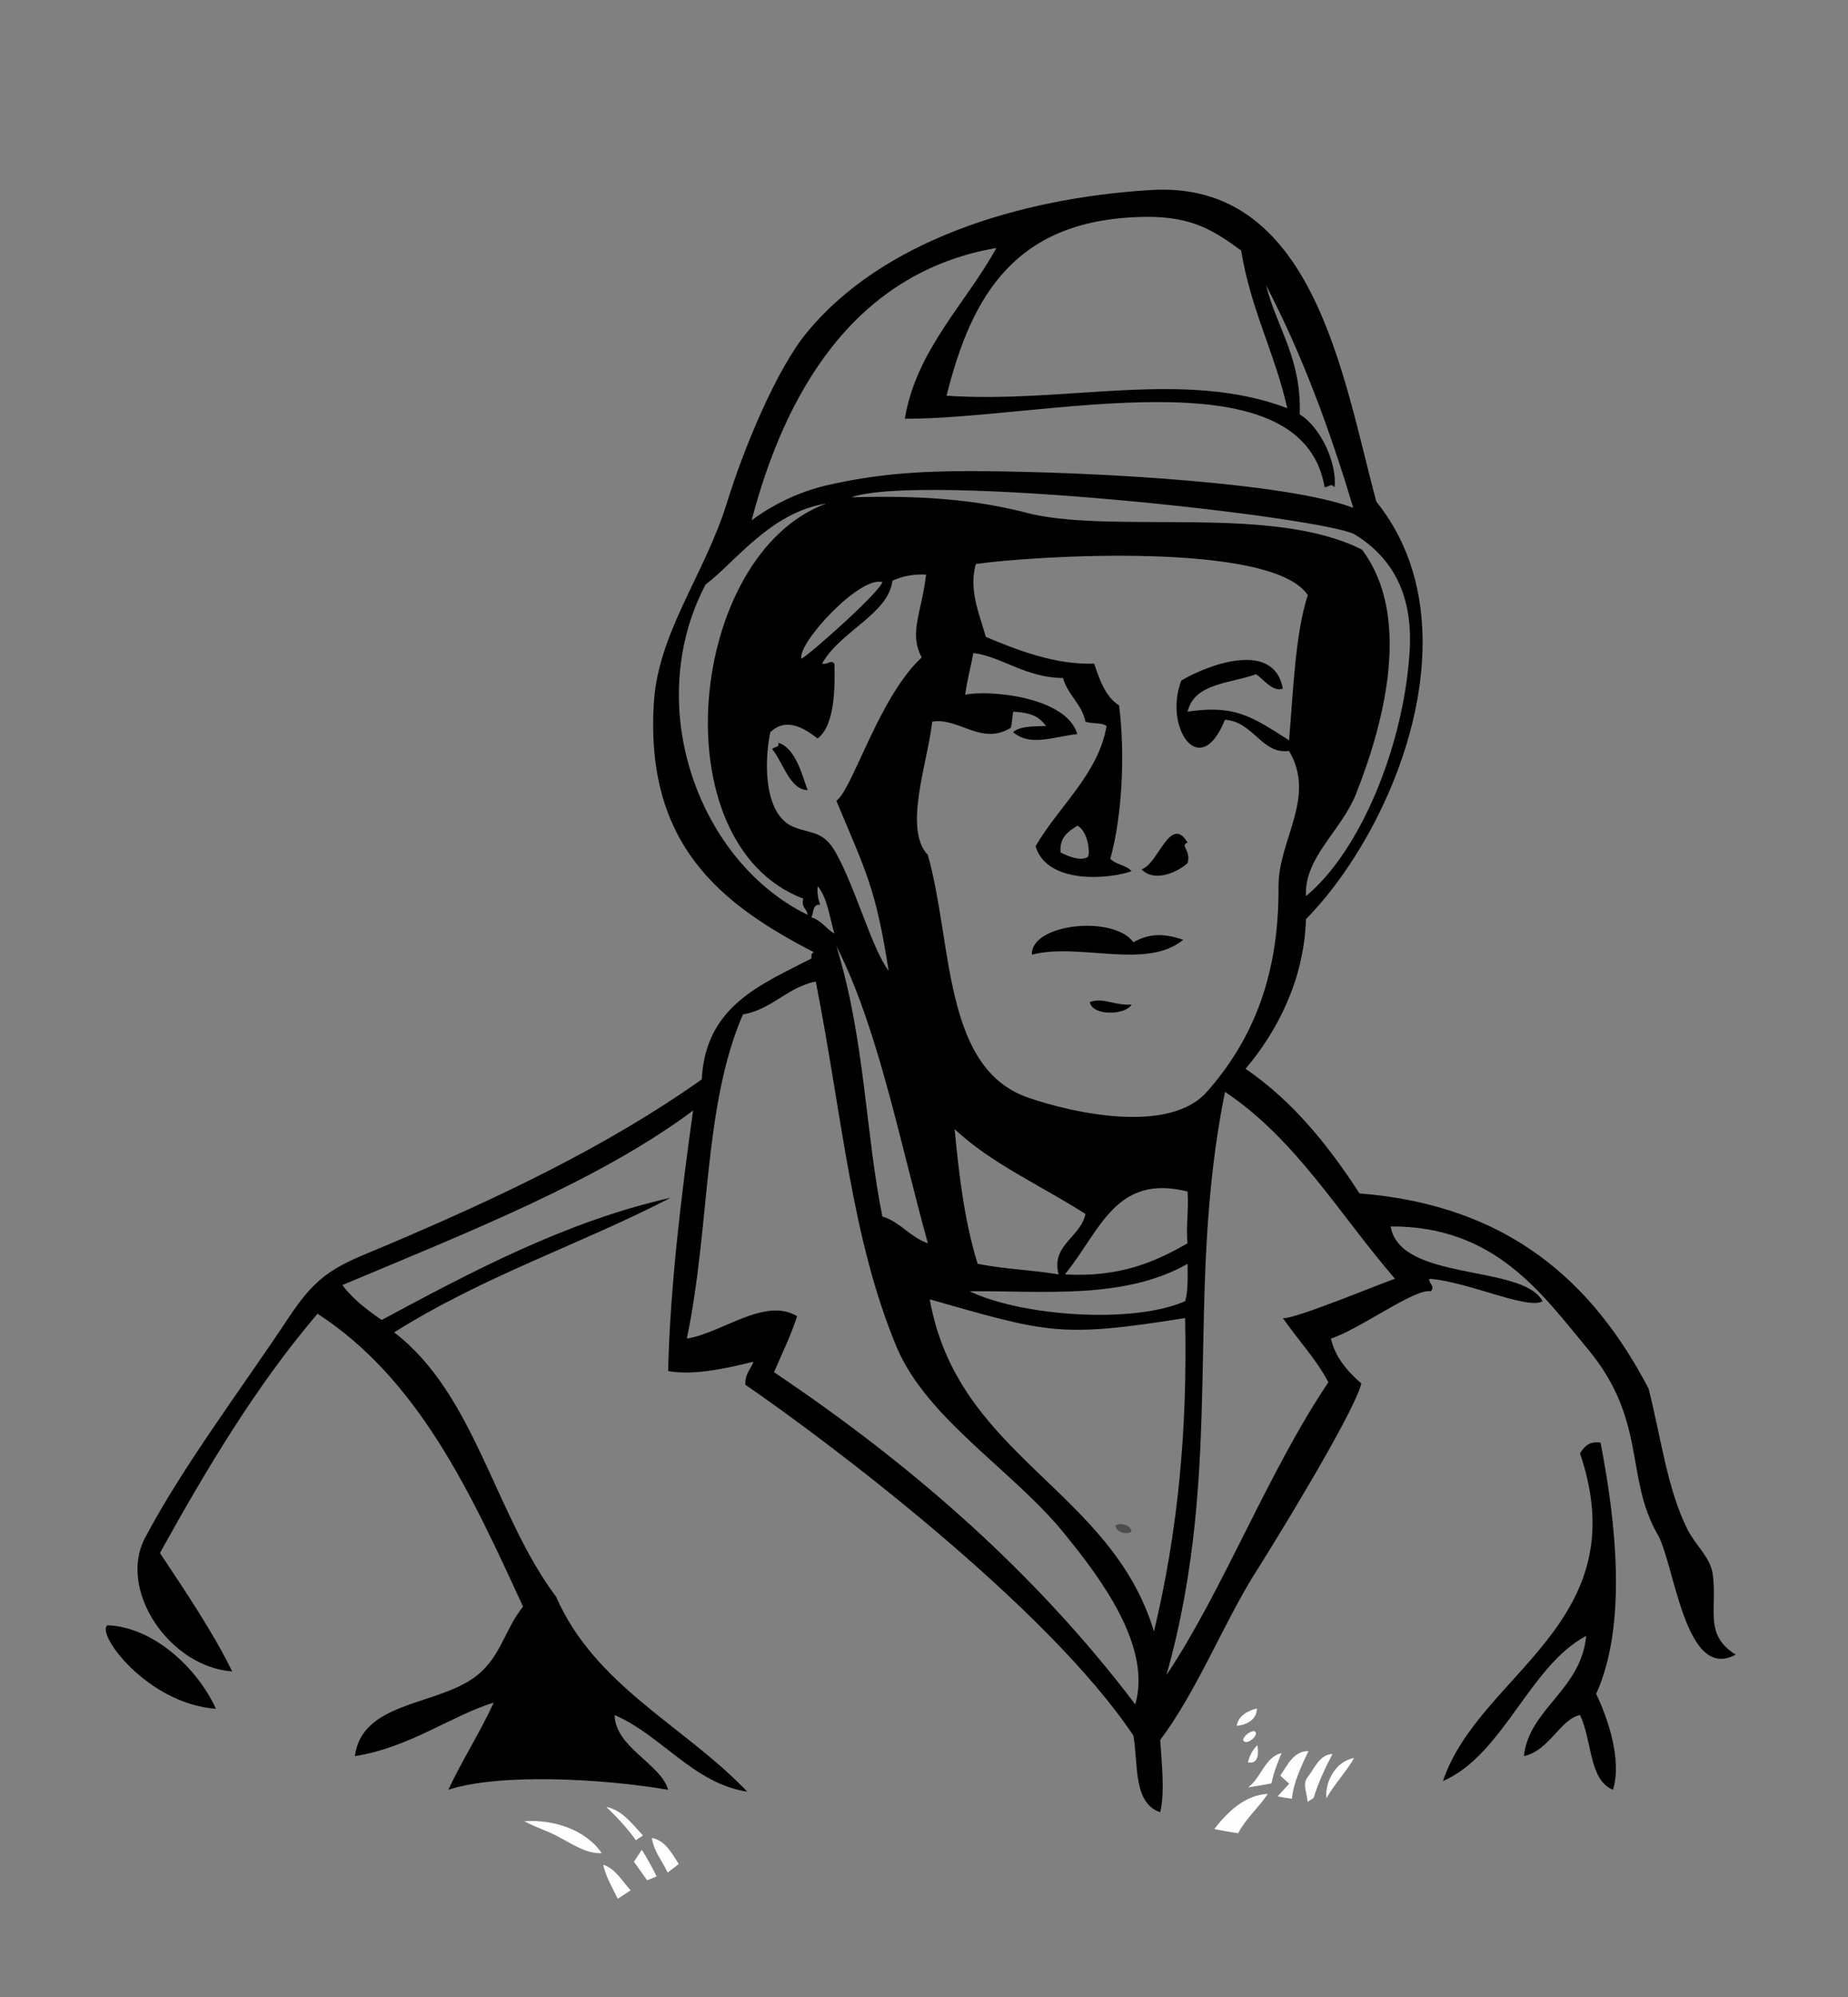<?xml version="1.0" encoding="utf-8"?>
<!-- Generator: Adobe Illustrator 17.0.0, SVG Export Plug-In . SVG Version: 6.00 Build 0)  -->
<!DOCTYPE svg PUBLIC "-//W3C//DTD SVG 1.1//EN" "http://www.w3.org/Graphics/SVG/1.1/DTD/svg11.dtd">
<svg version="1.1" id="Layer_1" xmlns="http://www.w3.org/2000/svg" xmlns:xlink="http://www.w3.org/1999/xlink" x="0px" y="0px"
	 width="450px" height="486px" viewBox="0 0 450 486" enable-background="new 0 0 450 486" xml:space="preserve">
<rect x="0" y="0" width="450" height="486" fill="#808080" stroke="none"/>
<g id="_x23_bfbfbfff">
	<path fill="#BFBFBF" d="M223.04,63.1C226.08,61.56,223.22,66.41,223.04,63.1z"/>
</g>
<g id="_x23_fefefeff">
	<path fill="#FEFEFE" d="M236.43,72.4c2.1,0.9-0.23,4.33-2.05,3.52C233.94,74.61,235.24,72.92,236.43,72.4z"/>
	<path fill="#FEFEFE" d="M301.16,420.02c0.39-2.51,2.69-3.66,4.9-4.26C306.05,418.51,303.58,419.77,301.16,420.02z"/>
	<path fill="#FEFEFE" d="M305.29,421.27c2.01,0.59-2.14,4.12-2.6,2.03C303.21,422.21,304.08,421.53,305.29,421.27z"/>
	<path fill="#FEFEFE" d="M303.89,428.91c0.34-1.61,1.11-3.03,2.28-4.19C306.47,426.51,306.58,429.39,303.89,428.91z"/>
	<path fill="#FEFEFE" d="M303.92,434.98c3.25-2.35,3.97-7.25,8.15-8.37c-0.96,2.41-1.97,4.82-2.45,7.4
		C307.73,434.4,305.82,434.69,303.92,434.98z"/>
	<path fill="#FEFEFE" d="M311.77,432.13c1.71-2.55,3.25-5.99,6.85-5.99c-1.73,3.73-3.61,7.45-4.03,11.61
		c-1.18-0.15-2.34-0.34-3.5-0.56c0.94-1.04,1.89-2.07,2.84-3.1C313.39,433.6,312.31,432.62,311.77,432.13z"/>
	<path fill="#FEFEFE" d="M318.42,432.5c1.69-2.15,2.88-5.51,6.05-5.64c-1.81,3.46-3.46,6.98-4.61,10.71
		c-0.37,0.23-1.1,0.7-1.47,0.93C318.38,436.52,317.02,434.26,318.42,432.5z"/>
	<path fill="#FEFEFE" d="M152.7,428.16c1.93,0.31,3.83,0.81,5.69,1.42c0.05,0.6,0.17,1.79,0.22,2.39
		C156.62,430.77,153.54,430.63,152.7,428.16z"/>
	<path fill="#FEFEFE" d="M322.99,437.62c-0.42-4.12,2.44-9.12,6.74-9.77C327.74,431.29,324.96,434.17,322.99,437.62z"/>
	<path fill="#FEFEFE" d="M151.63,431.93c2.3,0.08,5.01,0.36,6.02,2.78C155.53,434.08,153.47,433.2,151.63,431.93z"/>
	<path fill="#FEFEFE" d="M295.68,445.12c3.25-4.16,7.45-8.28,13.05-8.56c-2.22,3.34-5.36,5.99-7.23,9.58
		C299.54,445.88,297.6,445.52,295.68,445.12z"/>
	<path fill="#FEFEFE" d="M147.65,439.74c3.97,0.83,6.31,4.19,8.91,6.95c-0.57,0.39-1.14,0.78-1.72,1.16
		C152.76,444.88,150.24,442.27,147.65,439.74z"/>
	<path fill="#FEFEFE" d="M127.66,443.21c6.83-0.46,14.88,1.91,18.85,7.78c-3.65,0.16-6.76-1.99-9.85-3.61
		C133.81,445.68,130.55,444.83,127.66,443.21z"/>
	<path fill="#FEFEFE" d="M158.75,447.28c3.3,0.69,4.87,3.77,6.53,6.36c-0.68,0.52-2.03,1.56-2.7,2.08
		C161.28,452.91,159.13,450.43,158.75,447.28z"/>
	<path fill="#FEFEFE" d="M154.37,453.08c0.48-0.73,1.44-2.19,1.92-2.92c1.3,2.11,2.53,4.27,3.6,6.51c-0.77,0.31-1.54,0.62-2.31,0.93
		C156.53,456.07,155.41,454.6,154.37,453.08z"/>
	<path fill="#FEFEFE" d="M146.88,453.81c3.05,0.96,4.59,4.04,6.7,6.21c-1.05,0.69-2.1,1.39-3.16,2.08
		C149.11,459.39,147.54,456.77,146.88,453.81z"/>
</g>
<g id="_x23_4d4d4dff">
	<path fill="#4D4D4D" d="M271.65,371.24c1.16-0.81,3.92-0.03,3.83,1.54C274.3,373.6,271.56,372.81,271.65,371.24z"/>
</g>
<path d="M275.995,229.306c4.092-2.276,7.581-2.121,12.134-0.603c-8.95,7.432-25.481,0.603-36.856,3.638
	C250.968,224.759,271.144,222.639,275.995,229.306L275.995,229.306z M163.305,291.494c-22.297,11.524-45.041,18.801-67.338,32.758
	c19.716,15.014,24.573,44.593,39.431,64.309c9.559,21.836,31.246,31.396,46.565,47.466c-13.042-1.972-20.779-13.645-32.304-18.652
	c0.156,7.886,11.226,11.829,13.042,18.198c-15.922-2.73-41.098-4.092-53.537,0c3.489-7.432,7.731-13.95,11.071-21.227
	c-10.312,3.184-20.474,10.921-33.821,13.042c1.667-12.886,18.652-12.283,28.361-18.652c7.127-4.708,7.737-11.68,12.588-17.744
	c-12.737-27.751-25.481-55.359-50.048-71.281c-14.864,17.439-26.843,37.459-38.374,58.232c6.064,9.099,13.198,19.722,17.588,28.814
	c-15.163-1.057-27.907-19.715-21.233-32.453c9.099-17.29,23.659-36.552,35.034-53.692c7.283-11.071,11.829-12.582,23.509-17.433
	c27.602-11.68,54.146-24.268,77.046-40.495c0.908-17.9,14.41-23.055,26.694-29.424c0-0.759,0-1.362,0.61-1.518
	c-22.595-11.674-41.098-26.078-38.977-60.664c1.064-17.141,12.283-31.091,17.744-48.53c3.943-12.893,12.134-32.913,19.722-41.863
	c18.198-21.992,51.26-32.453,83.415-34.431c39.891-2.575,46.87,45.501,55.054,75.833c24.417,30.332,4.702,79.316-17.141,101.613
	c-0.454,14.715-6.978,27.303-14.709,36.402c11.525,7.886,20.169,18.652,27.751,30.332c36.396,2.879,56.877,21.687,70.373,47.466
	c3.035,11.829,4.553,24.573,9.553,34.437c1.972,3.787,5.461,6.667,6.07,10.617c1.213,8.496-2.276,14.865,5.61,19.715
	c-12.432,6.823-14.865-22.297-19.112-29.424c-7.886-13.801-2.425-27.602-16.985-45.041c-11.22-13.496-22.595-29.878-47.927-29.729
	c2.276,13.503,32.154,9.099,37.005,18.204c-3.645,2.121-17.595-4.553-27.297-5.461c-1.213,0.305,1.518,1.972,0,3.035
	c-3.787-0.759-17.29,9.255-24.268,11.524c0.908,3.489,2.575,6.667,7.432,10.921c-1.972,7.581-21.687,39.587-26.24,46.714
	c-7.432,11.985-13.95,28.361-22.751,40.041c0.305,5.156,1.213,12.582,0,17.588c-6.673-2.276-5.305-11.823-6.518-18.652
	c-20.935-31.396-74.776-71.89-94.492-85.386c-0.149-2.73,1.368-3.794,1.972-5.61c-7.283,1.816-14.864,3.34-20.779,2.276
	c0.454-20.474,3.34-43.835,6.07-63.394c-23.205,17.29-55.508,29.878-85.386,42.466c2.575,3.489,6.07,6.07,9.553,8.496
	C114.47,309.692,137.675,297.259,163.305,291.494L163.305,291.494z M279.484,52.774c-32.304,0.149-42.92,19.262-48.99,43.53
	c29.119,1.972,57.785-6.524,82.961,3.035c-2.88-13.049-8.943-24.119-11.22-38.374C295.561,56.107,290.399,52.774,279.484,52.774
	L279.484,52.774z M183.02,126.629c5.156-3.794,11.22-6.829,18.198-8.496c11.985-2.73,21.998-3.489,35.494-3.489
	c31.7,0.149,77.351,3.035,92.818,8.95c-5.765-19.262-12.588-37.615-21.233-54.146c2.73,10.616,8.645,17.744,8.191,31.396
	c5.156,3.184,9.099,11.829,8.496,17.744c-0.908-1.064-1.213-0.149-2.426,0c-5.61-33.212-69.011-16.531-102.222-16.68
	c2.73-16.68,14.864-28.056,22.297-41.558C207.289,66.419,190.907,96.609,183.02,126.629L183.02,126.629z M343.183,159.549
	c1.213-14.56-4.092-23.814-13.198-29.424c-6.978-4.248-105.407-15.169-122.697-9.099c16.077-0.454,29.878,0.305,43.984,4.099
	c21.382,4.702,58.842-2.283,80.386,8.645c11.978,15.922,5.759,41.247-1.518,59.601c-3.645,8.95-12.588,15.318-12.134,24.722
	C331.049,207.32,341.516,182.293,343.183,159.549L343.183,159.549z M171.801,142.259c-15.623,29.872-1.362,67.642,24.871,80.386
	c-0.149-1.518-1.667-1.822-1.064-3.943c-35.19-13.347-28.062-83.875,5.61-96.152C187.573,124.664,178.928,136.948,171.801,142.259
	L171.801,142.259z M246.72,173.194c-0.305,1.667-0.305,3.34-0.61,3.937c-7.127,4.404-12.588-2.568-19.112-1.511
	c-1.057,9.864-7.127,26.084-1.057,32.459c6.064,21.531,3.638,51.721,24.268,58.997c11.369,3.943,34.58,8.95,43.679-1.362
	c11.68-13.198,17.595-29.119,17.439-50.054c0-11.375,9.255-21.531,2.575-32.907c-6.673,0.908-8.645-7.134-15.623-7.588
	c-6.07,15.169-15.014,1.822-10.617-9.553c6.978-4.099,22.602-9.709,24.722,1.972c-2.426,0.914-4.702-2.276-6.524-3.489
	c-6.369,2.276-15.014,2.121-16.68,9.099c11.22-1.667,15.318,0.914,24.722,6.972c1.064-12.737,1.518-25.928,4.553-35.332
	c-8.645-13.198-67.033-9.559-80.84-7.581c-1.822,6.518,1.064,12.582,2.426,17.737c7.581,3.184,16.836,6.829,26.389,6.524
	c1.362,3.943,2.73,8.035,6.07,10.156c1.518,11.68,0.759,26.999-2.127,37.31c1.368,1.518,3.943,1.518,5.156,3.035
	c-4.858,1.822-20.474,3.489-23.36-6.07c5.61-9.702,15.318-17.588,17.29-29.268c-1.213-0.914-3.645-0.454-5.156-1.064
	c-0.908-4.397-4.248-6.369-5.461-10.617c-8.943,0-15.163-5.305-21.836-6.07c-0.61,3.489-1.518,6.524-1.972,10.156
	c5.305-1.213,24.573,0.305,27.297,9.559c-6.219,0.759-11.524,3.035-15.623-0.454c1.667-1.667,6.219-1.362,8.035-1.511
	C253.088,174.712,251.876,173.499,246.72,173.194L246.72,173.194z M217.296,141.345c-0.908,8.035-12.737,12.29-17.134,20.169
	c1.667,0.305,1.972-1.064,3.029,0c0.149,5.61,0.149,15.014-4.092,18.204c-3.184-2.425-7.581-5.305-11.524-1.518
	c-1.667,8.035-1.362,20.63,6.07,23.205c4.092,1.518,6.978,0.914,9.858,6.07c4.858,8.645,8.794,23.36,12.893,28.814
	c-3.184-20.325-5.461-23.963-12.737-41.409c3.943-2.73,10.312-25.176,20.779-34.878c-3.191-6.07,0-10.772,1.064-20.169
	C222.153,139.678,219.572,140.288,217.296,141.345L217.296,141.345z M195.154,160.301c2.276-1.213,18.957-16.077,19.716-18.652
	C209.26,140.125,194.097,156.663,195.154,160.301L195.154,160.301z M258.251,207.469c1.518,0.759,4.851,2.276,6.673,1.064
	c0.61-1.368-0.149-6.369-2.575-7.588C260.222,202.314,257.946,203.676,258.251,207.469L258.251,207.469z M199.707,220.213
	c-1.822-0.305-1.518,1.816-2.127,3.029c2.426,0.759,3.638,2.886,5.61,3.943c-1.213-3.943-1.667-8.645-4.092-11.524
	C198.948,217.476,199.253,218.845,199.707,220.213L199.707,220.213z M214.87,296.047c4.397,1.368,6.673,5,11.077,6.524
	c-6.829-24.573-12.134-52.48-22.297-72.344C210.622,252.666,210.778,276.175,214.87,296.047L214.87,296.047z M180.9,246.9
	c-9.709,22.446-7.886,51.111-13.652,78.868c8.645-1.368,18.957-10.163,26.849-5.461c-1.368,4.397-3.489,8.645-5.616,13.645
	c33.672,22.595,63.699,48.835,87.967,80.84c4.092-14.106-8.496-30.793-17.141-41.409c-12.29-15.312-33.516-27.906-40.949-45.501
	c-11.077-26.545-13.198-55.962-19.716-89.031C191.516,240.383,188.183,245.538,180.9,246.9L180.9,246.9z M298.291,265.715
	c-10.007,49.587,0.149,90.691-14.255,141.958c13.95-20.935,24.722-49.444,39.431-71.281c-3.035-5.766-7.432-10.312-11.071-15.617
	c2.575,0.448,24.722-8.794,27.297-9.559C326.191,295.586,315.581,277.239,298.291,265.715L298.291,265.715z M257.79,310.146
	c-1.972-7.127,5.461-9.099,6.518-14.715c-10.617-6.823-22.751-12.134-31.85-20.63c1.064,11.226,2.426,22.602,5.61,32.764
	C245.053,308.939,250.358,308.939,257.79,310.146L257.79,310.146z M259.308,310.146c13.347,0.759,21.992-3.035,29.878-7.581
	c-0.454-3.184,0.305-8.191,0-12.588C271.591,285.579,267.953,299.536,259.308,310.146L259.308,310.146z M288.583,316.67
	c0.759-2.425,0.603-5.915,0.603-9.099c-15.468,8.794-35.183,6.524-53.083,6.673C248.698,320.315,275.839,322.28,288.583,316.67
	L288.583,316.67z M226.401,316.216c6.823,38.374,44.133,46.104,54.6,80.84c5.766-24.119,8.191-48.686,7.581-76.287
	C258.095,325.62,255.215,324.407,226.401,316.216L226.401,316.216z M289.186,205.044c-1.972,0.759,0.908,1.816,0,5
	c-2.276,2.121-8.035,4.857-11.22,1.518C282.058,210.355,284.938,198.066,289.186,205.044L289.186,205.044z M188.027,182.293
	c0.454-0.61,1.822-0.305,1.518-1.518c4.397,1.368,5.915,8.496,7.127,11.524C192.275,192.151,190.757,185.633,188.027,182.293
	L188.027,182.293z M52.587,415.857c-16.836-1.213-29.424-18.503-26.389-20.325C37.268,395.992,47.891,405.701,52.587,415.857
	L52.587,415.857z M389.741,351.101c3.787,19.411,6.518,44.438-1.064,61.118c2.73,5.766,6.369,15.928,4.092,23.36
	c-5.915-2.425-5.007-11.978-8.042-18.198c-4.851,1.057-7.432,8.645-13.645,10.007c1.213-11.524,13.95-16.077,15.163-29.268
	c-13.801,7.277-20.169,28.964-34.878,35.332c8.794-26.24,47.473-38.367,33.367-79.776
	C385.798,352.158,386.862,350.64,389.741,351.101L389.741,351.101z M275.541,244.475c-1.362,2.575-9.553,2.88-10.163-0.61
	C268.712,242.659,271.442,244.78,275.541,244.475L275.541,244.475z"/>
</svg>
